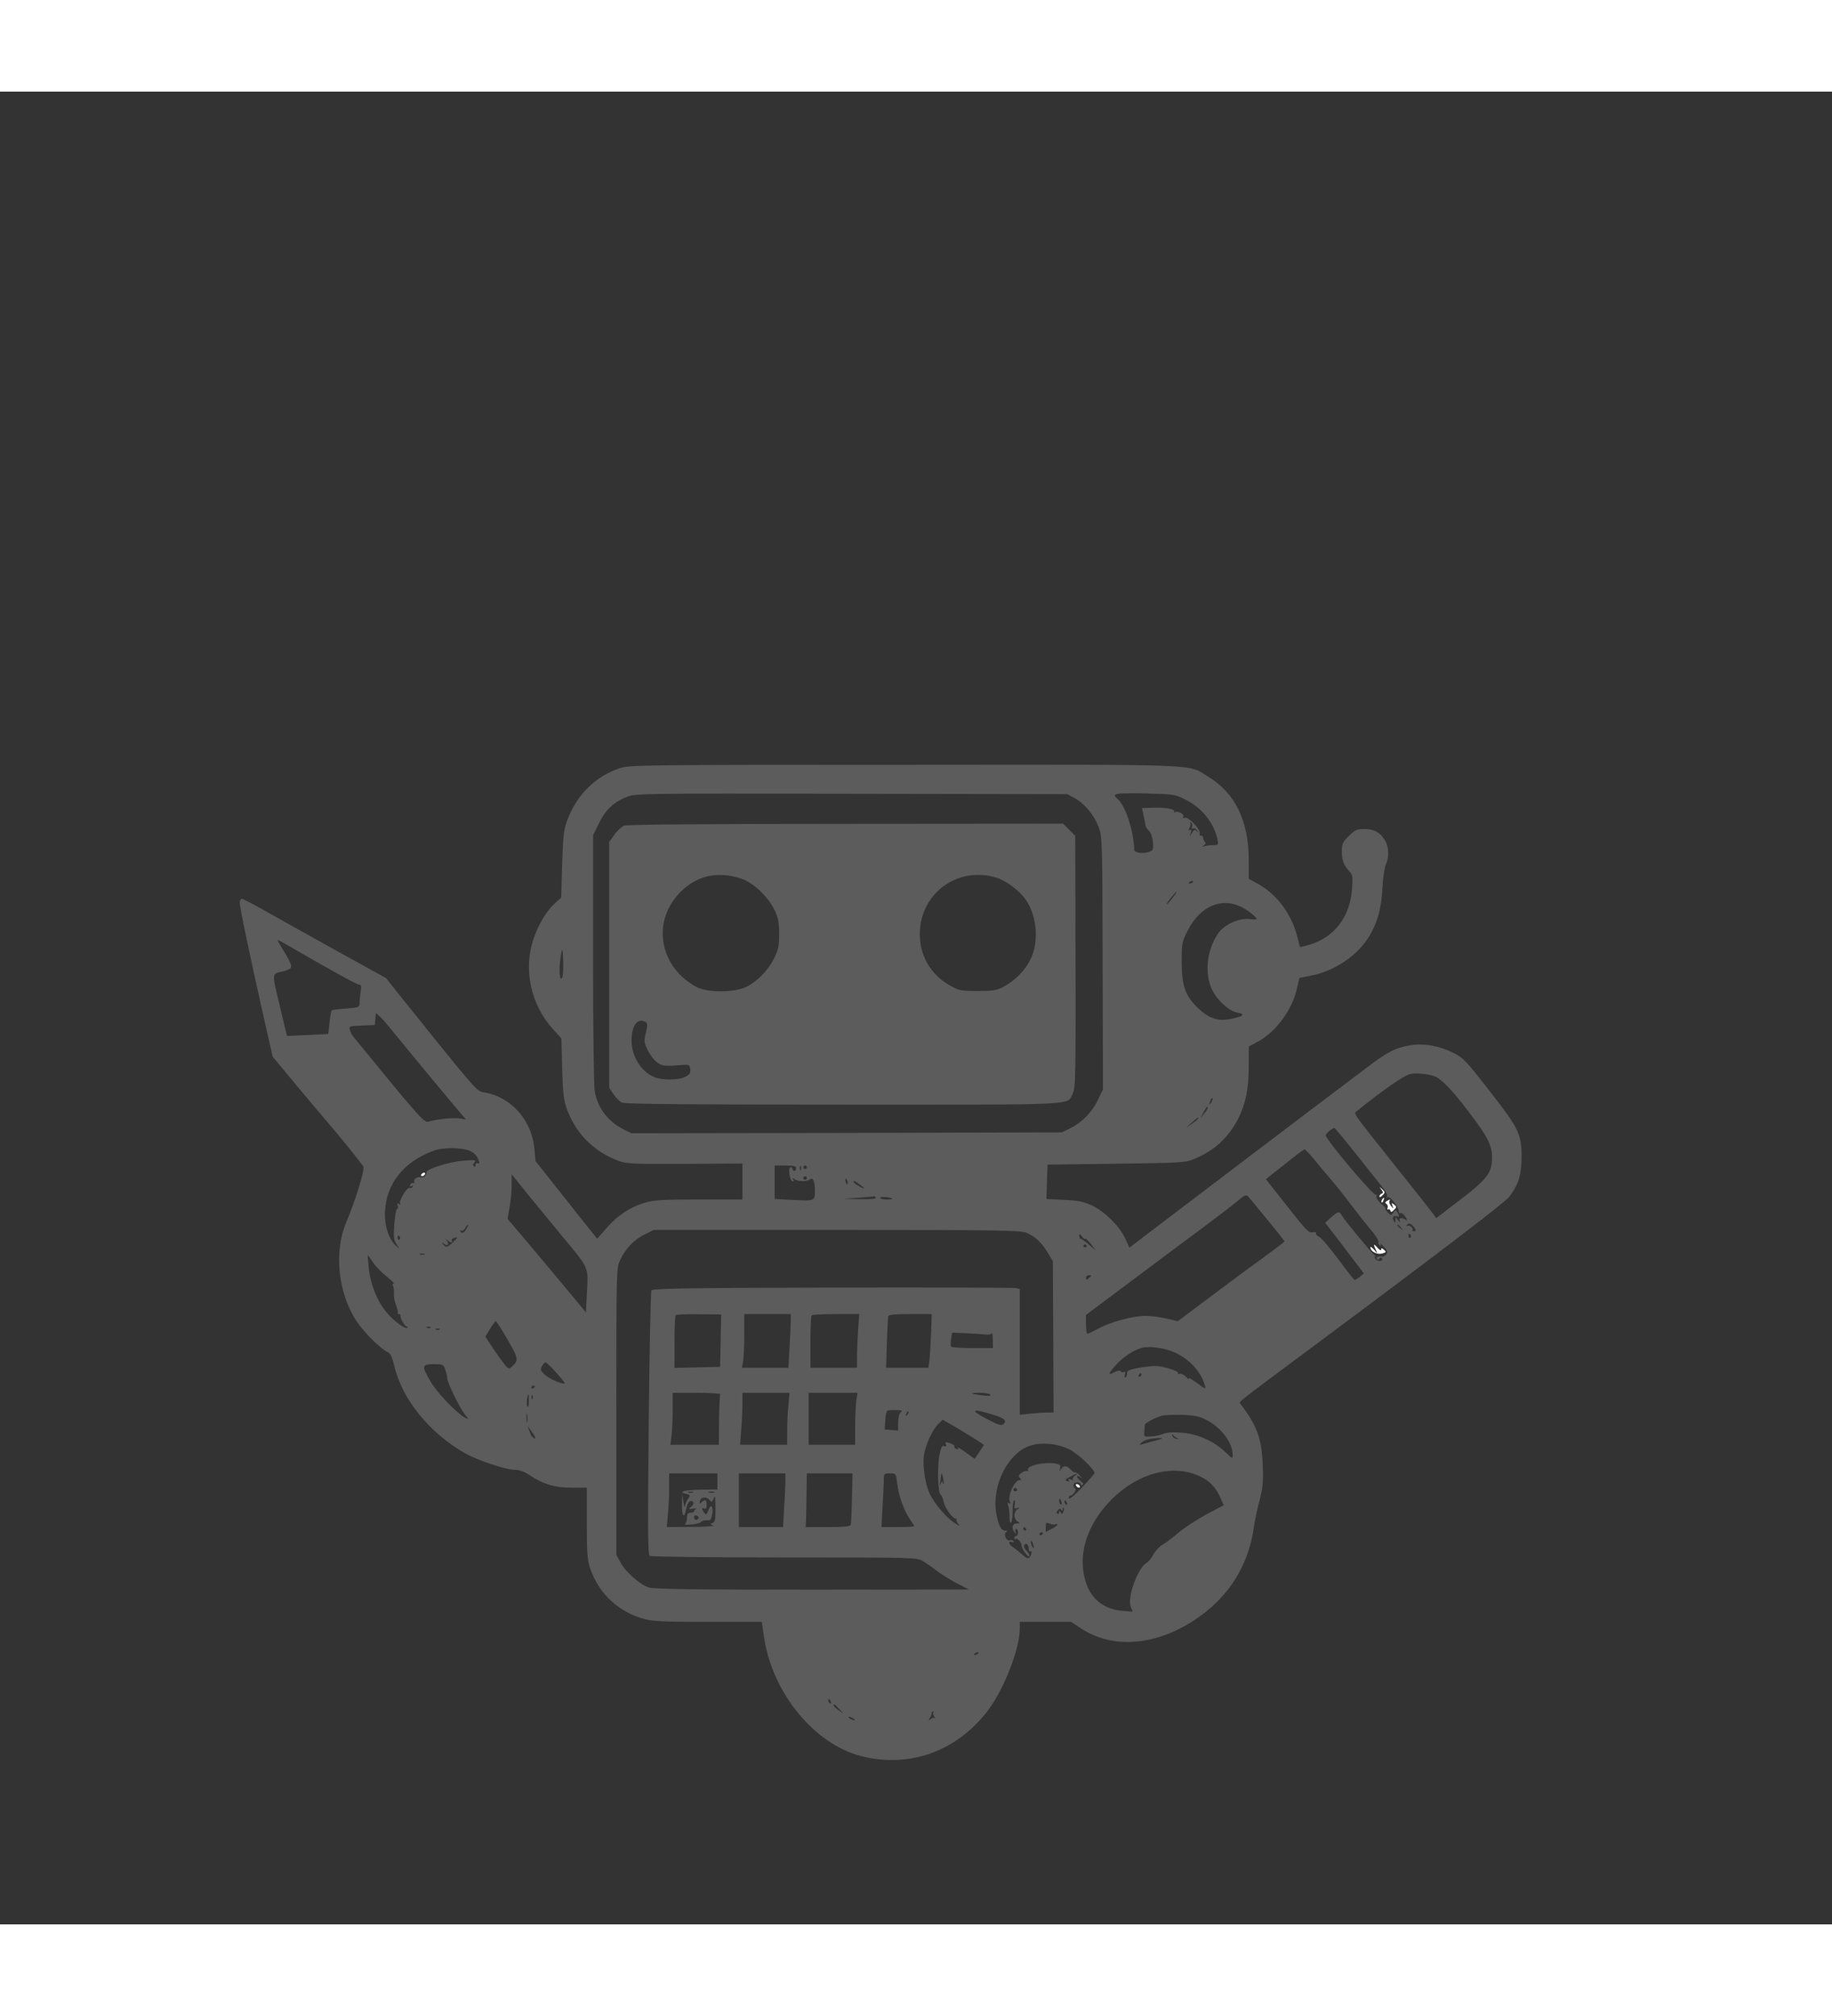 <svg version="1.0" xmlns="http://www.w3.org/2000/svg"
 width="100" height="110" viewBox="0 0 1024 1024"
 preserveAspectRatio="xMidYMid meet">

<rect x="0" y="0" width="1024" height="1024" fill="#333333" stroke="none"/>

<g transform="translate(0,1024) scale(0.1,-0.1)"
fill="#ffffff" stroke="none">
<path opacity="0.2" d="M3468 6461 c-139 -45 -247 -151 -299 -297 -18 -49 -22 -89 -27 -243
l-5 -184 -32 -29 c-47 -41 -93 -116 -122 -199 -60 -173 -16 -373 111 -511 l44
-48 4 -167 c4 -137 9 -179 26 -226 50 -137 147 -236 284 -289 50 -19 73 -20
376 -19 l322 2 0 -100 0 -101 -244 0 c-212 0 -252 -3 -305 -19 -82 -25 -152
-72 -212 -142 l-51 -58 -42 52 c-23 29 -100 126 -172 217 l-131 165 -6 70
c-15 158 -130 288 -278 313 -47 8 -30 -11 -491 563 l-60 76 -277 153 c-152 84
-330 184 -396 221 -67 38 -126 69 -133 69 -7 0 -12 -10 -12 -22 0 -26 58 -302
132 -631 l52 -229 134 -161 c74 -89 160 -191 191 -227 46 -52 139 -168 182
-225 10 -14 -44 -191 -96 -313 -69 -164 -46 -392 56 -549 42 -64 135 -157 175
-175 17 -8 26 -28 39 -82 44 -184 199 -374 395 -484 71 -40 227 -92 276 -92
27 0 54 -10 84 -30 76 -51 141 -70 235 -70 l85 0 0 -198 c0 -169 3 -207 19
-254 49 -142 159 -244 306 -283 47 -12 122 -15 356 -15 l297 0 12 -82 c45
-313 280 -600 544 -668 263 -67 522 22 697 241 94 116 189 352 189 472 l0 37
144 0 144 0 51 -34 c194 -131 468 -95 703 92 149 119 241 282 267 475 5 34 19
100 31 146 19 72 22 102 18 200 -6 146 -32 218 -123 337 -11 16 -52 -17 425
338 687 511 1052 790 1076 821 52 69 69 124 69 225 0 124 -17 159 -170 355
-143 184 -155 196 -209 223 -80 41 -168 56 -242 44 -85 -14 -128 -36 -251
-130 -56 -42 -215 -163 -355 -268 -250 -190 -433 -328 -784 -595 l-181 -138
-24 52 c-32 68 -111 147 -182 182 -49 23 -75 29 -158 33 l-100 5 3 96 3 96
385 5 c373 5 387 6 439 28 111 47 188 119 242 224 42 83 59 167 59 293 l0 110
47 25 c104 55 197 180 223 302 l13 56 65 13 c132 25 263 114 327 223 46 79 66
152 72 266 3 58 12 117 19 132 18 35 18 92 -1 128 -25 48 -62 70 -118 70 -44
0 -53 -4 -88 -39 -34 -34 -39 -44 -39 -85 0 -50 10 -78 43 -113 18 -20 19 -31
14 -98 -12 -157 -98 -270 -239 -312 -28 -8 -51 -13 -52 -11 -1 2 -7 26 -14 53
-31 127 -112 237 -216 296 l-56 31 0 102 c0 222 -76 378 -229 470 -117 71 2
66 -1695 65 -1449 0 -1534 -1 -1588 -18z m2538 -168 c56 -30 109 -94 135 -162
20 -55 21 -73 22 -761 l2 -705 -27 -56 c-32 -69 -88 -127 -154 -160 l-49 -24
-1203 -3 -1202 -2 -43 21 c-89 45 -147 121 -163 214 -5 28 -9 361 -9 740 l0
690 33 67 c37 76 83 119 157 148 49 19 85 19 1255 17 l1205 -2 41 -22z m617
-7 c93 -45 161 -129 182 -223 6 -32 5 -33 -23 -33 -17 0 -39 -3 -49 -6 -15 -5
-16 -4 -3 5 9 7 11 14 5 19 -5 4 -10 14 -10 22 0 8 -5 14 -12 13 -7 -2 -10 3
-7 11 8 21 -63 96 -83 89 -11 -4 -14 -2 -9 5 8 14 -30 36 -46 26 -6 -4 -8 -3
-5 3 9 14 -49 25 -122 22 l-58 -2 9 -41 c5 -23 10 -48 11 -56 1 -8 10 -22 19
-30 11 -9 19 -34 22 -62 4 -44 2 -47 -23 -56 -33 -12 -81 -4 -81 12 -3 105
-50 249 -94 285 -35 29 -15 33 152 30 160 -4 169 -5 225 -33z m40 -153 c-4
-10 -2 -14 4 -10 6 4 17 -1 24 -11 11 -14 11 -15 -1 -4 -12 10 -17 8 -28 -10
l-13 -23 7 24 c4 17 3 21 -6 16 -9 -6 -9 -3 -1 12 6 11 7 24 3 28 -4 5 -2 5 5
1 7 -4 9 -14 6 -23z m7 -307 c0 -2 -7 -7 -16 -10 -8 -3 -12 -2 -9 4 6 10 25
14 25 6z m-116 -91 c-14 -19 -29 -35 -31 -35 -5 0 7 18 36 53 26 31 23 18 -5
-18z m400 -59 c23 -13 49 -33 59 -44 18 -19 17 -20 -27 -15 -62 7 -145 -31
-180 -84 -61 -93 -74 -218 -32 -309 27 -59 95 -121 143 -130 45 -8 34 -20 -31
-34 -76 -16 -126 0 -186 56 -74 69 -94 125 -95 260 0 107 1 113 35 179 72 140
198 189 314 121z m-5307 -228 c198 -115 349 -198 362 -198 10 0 12 -9 7 -37
-3 -21 -6 -50 -6 -64 0 -25 -2 -26 -76 -32 -42 -3 -78 -8 -80 -10 -3 -3 -8
-33 -12 -68 l-7 -64 -115 -6 c-63 -3 -115 -5 -116 -5 0 1 -19 78 -41 171 -44
185 -45 175 17 189 14 3 32 10 40 15 16 11 8 32 -46 119 -14 23 -24 42 -21 42
3 0 45 -23 94 -52z m1493 -162 c-15 -15 -17 74 -2 144 5 27 8 17 10 -49 2 -49
-1 -88 -8 -95z m-912 -336 c70 -87 307 -372 356 -429 l21 -24 -37 6 c-35 5
-127 -4 -174 -18 -23 -7 -58 32 -419 475 -7 8 -16 25 -19 37 -7 21 -4 22 66
25 l73 3 3 34 3 33 26 -23 c14 -13 59 -67 101 -119z m5789 -211 c39 -14 101
-78 193 -200 105 -137 129 -185 130 -252 0 -91 -25 -123 -209 -262 l-103 -79
-21 29 c-12 16 -102 130 -202 255 -250 314 -240 299 -222 313 138 112 259 196
295 207 28 9 102 3 139 -11z m-1246 -146 c-12 -20 -14 -14 -5 12 4 9 9 14 11
11 3 -2 0 -13 -6 -23z m-21 -32 c0 -5 -9 -19 -20 -32 l-20 -24 17 32 c19 34
23 39 23 24z m-55 -61 c-3 -5 -20 -19 -38 -30 -32 -22 -32 -22 3 9 37 32 45
37 35 21z m885 -196 c63 -80 130 -164 148 -186 17 -22 29 -45 25 -50 -3 -6 -2
-8 4 -5 5 3 21 -8 34 -26 23 -31 25 -35 28 -58 0 -5 5 -8 10 -5 5 3 17 -6 26
-20 11 -17 12 -24 4 -18 -25 15 -41 13 -35 -4 5 -13 2 -12 -9 2 -15 20 -15 20
-15 0 0 -15 -2 -16 -9 -4 -12 18 -3 33 15 26 16 -6 18 3 4 24 -8 13 -11 12
-22 -3 -13 -18 -14 -17 -32 2 -11 12 -16 21 -12 21 4 0 -7 12 -24 26 -18 16
-29 33 -26 41 3 8 2 12 -3 9 -13 -8 -281 310 -281 333 0 10 39 42 50 40 3 0
57 -66 120 -145z m-4949 16 c15 -7 32 -23 38 -37 14 -30 14 -34 -1 -30 -7 1
-12 -4 -10 -11 1 -8 -2 -11 -8 -7 -8 5 -7 12 2 22 12 14 5 15 -63 10 -75 -6
-204 -46 -204 -63 0 -19 -18 -35 -32 -30 -18 7 -45 -12 -37 -25 3 -5 0 -8 -7
-7 -6 2 -14 -3 -17 -11 -3 -9 0 -11 8 -6 9 5 11 4 6 -4 -4 -6 -11 -9 -16 -6
-13 8 -62 -73 -54 -87 5 -7 3 -8 -6 -3 -10 6 -12 4 -7 -8 3 -9 2 -17 -3 -19
-6 -2 -13 -40 -16 -85 -5 -70 -4 -87 11 -110 l18 -28 -21 18 c-40 36 -64 113
-60 191 8 157 107 279 273 339 56 20 161 18 206 -3z m4706 -36 c21 -26 65 -79
99 -118 33 -39 86 -105 116 -146 31 -41 79 -102 107 -135 28 -33 49 -65 46
-72 -2 -7 1 -15 7 -19 7 -5 8 -2 4 7 -4 8 4 1 19 -15 20 -22 23 -31 14 -42 -6
-8 -17 -14 -23 -13 -25 3 -37 -2 -30 -12 5 -8 9 -8 14 1 5 8 10 8 14 2 10 -16
-21 -22 -34 -6 -7 8 -9 14 -4 14 5 0 4 4 -2 8 -15 10 -172 200 -184 223 -14
25 -21 24 -60 -11 l-33 -30 48 -62 c27 -35 61 -79 75 -98 14 -19 41 -55 60
-79 l33 -44 -22 -19 c-13 -10 -26 -18 -30 -17 -3 0 -44 52 -91 116 -47 63 -95
120 -107 125 -12 6 -20 15 -17 19 3 5 -5 8 -17 6 -26 -4 -31 2 -169 177 l-94
119 34 28 c19 15 67 52 105 83 39 31 73 56 77 56 4 0 24 -21 45 -46z m-2887
-59 c0 -8 -4 -15 -10 -15 -5 0 -10 5 -10 10 0 6 -5 10 -11 10 -15 0 -6 -73 10
-78 9 -3 11 0 5 9 -6 11 -5 12 7 3 17 -14 70 -15 86 -2 17 14 28 -10 28 -64 0
-57 0 -57 -129 -50 l-96 5 0 93 0 94 60 0 c47 0 60 -3 60 -15z m27 -7 c-3 -8
-6 -5 -6 6 -1 11 2 17 5 13 3 -3 4 -12 1 -19z m33 12 c0 -5 -4 -10 -10 -10 -5
0 -10 5 -10 10 0 6 5 10 10 10 6 0 10 -4 10 -10z m-1372 -380 c156 -187 150
-173 143 -313 l-6 -118 -81 98 c-45 54 -143 172 -219 262 l-138 163 11 63 c7
34 12 90 12 124 l0 62 87 -108 c48 -59 134 -164 191 -233z m1372 320 c0 -5 -4
-10 -10 -10 -5 0 -10 5 -10 10 0 6 5 10 10 10 6 0 10 -4 10 -10z m228 -31 c-3
-8 -7 -3 -11 10 -4 17 -3 21 5 13 5 -5 8 -16 6 -23z m92 -26 c0 -2 -13 3 -30
12 -16 9 -30 20 -30 26 0 5 14 0 30 -13 17 -12 30 -23 30 -25z m2254 -176 c53
-64 96 -119 96 -121 0 -2 -48 -39 -107 -82 -60 -43 -194 -142 -299 -221 l-191
-143 -64 15 c-35 8 -87 15 -115 15 -69 0 -194 -33 -262 -70 -31 -16 -59 -30
-64 -30 -4 0 -8 24 -8 53 l0 52 143 107 c78 58 261 195 407 304 146 108 283
212 304 231 32 27 42 31 52 21 6 -7 55 -66 108 -131z m-2189 123 c4 -6 -27 -9
-87 -8 l-93 2 85 6 c47 3 86 7 87 8 1 1 5 -2 8 -8z m94 -6 c2 -2 -12 -4 -32
-4 -20 0 -37 4 -37 10 0 8 58 3 69 -6z m2918 -163 c9 -14 8 -18 -3 -18 -8 0
-12 3 -9 5 9 9 -17 32 -28 25 -6 -3 -7 -1 -3 5 9 14 28 7 43 -17z m-5297 0
c-14 -27 -27 -34 -36 -20 -4 8 -3 9 4 5 6 -3 16 3 22 14 6 11 13 20 16 20 2 0
0 -9 -6 -19z m5221 2 c13 -16 12 -17 -3 -4 -10 7 -18 15 -18 17 0 8 8 3 21
-13z m-2093 -29 c47 -19 87 -57 120 -114 l27 -45 2 -422 2 -423 -33 0 c-18 0
-61 -3 -95 -6 l-61 -7 0 351 0 352 -22 5 c-13 3 -474 4 -1026 3 -810 -2 -1004
-5 -1011 -16 -4 -7 -11 -342 -15 -744 -6 -596 -5 -733 6 -739 7 -5 346 -9 753
-9 736 0 740 0 775 -21 19 -12 53 -35 74 -52 22 -17 71 -48 110 -69 l71 -37
-874 -1 c-647 0 -884 3 -913 12 -50 15 -132 87 -161 142 l-22 41 0 800 c0 792
0 800 21 846 30 64 77 114 136 143 l52 26 1023 0 c903 0 1028 -2 1061 -16z
m329 -34 c3 3 17 -11 32 -30 l26 -35 -38 33 c-21 17 -41 32 -46 32 -4 0 -8 7
-8 16 0 14 2 14 14 -2 8 -11 16 -17 20 -14z m1818 21 c3 -5 2 -12 -3 -15 -5
-3 -9 1 -9 9 0 17 3 19 12 6z m-5650 -10 c3 -5 2 -12 -3 -15 -5 -3 -9 1 -9 9
0 17 3 19 12 6z m308 -19 c-40 -40 -49 -43 -64 -25 -12 16 -12 17 2 6 20 -16
32 -5 17 16 -10 13 -10 14 2 4 16 -15 34 -17 26 -4 -4 5 0 12 6 14 25 10 29 7
11 -11z m3531 -30 c3 -5 -1 -9 -9 -9 -8 0 -12 4 -9 9 3 4 7 8 9 8 2 0 6 -4 9
-8z m-3701 -49 c-7 -2 -19 -2 -25 0 -7 3 -2 5 12 5 14 0 19 -2 13 -5z m-289
-43 c14 -22 49 -58 77 -80 28 -22 46 -40 39 -40 -6 0 -8 -5 -4 -12 5 -7 7 -26
6 -43 -2 -16 4 -46 12 -66 8 -20 12 -39 9 -43 -4 -3 -1 -6 5 -6 7 0 11 -3 10
-7 -3 -14 25 -63 35 -63 6 0 8 -3 4 -6 -11 -11 -75 36 -117 86 -52 63 -89 155
-99 248 -4 39 -6 72 -5 72 1 0 13 -18 28 -40z m4016 -75 c0 -2 -7 -8 -15 -15
-12 -10 -15 -10 -15 2 0 8 7 15 15 15 8 0 15 -1 15 -2z m-2072 -364 l-3 -146
-127 -3 -128 -3 0 144 c0 79 3 147 7 151 4 4 63 6 130 5 l124 -1 -3 -147z
m392 112 c0 -21 -3 -89 -7 -150 l-6 -113 -130 0 -130 0 7 38 c3 20 6 88 6 150
l0 112 130 0 130 0 0 -37z m376 -55 c-3 -50 -6 -117 -6 -150 l0 -58 -130 0
-130 0 0 143 c0 79 3 147 7 150 3 4 65 7 136 7 l130 0 -7 -92z m408 -25 c-3
-65 -7 -133 -10 -150 l-5 -33 -118 0 -118 0 4 138 c3 75 6 143 8 150 3 9 37
12 124 12 l119 0 -4 -117z m-2382 0 c78 -133 80 -140 39 -177 -18 -17 -21 -15
-58 36 -22 29 -51 71 -65 93 l-25 39 26 43 c14 23 29 43 32 43 3 0 26 -35 51
-77z m-415 41 c-3 -3 -12 -4 -19 -1 -8 3 -5 6 6 6 11 1 17 -2 13 -5z m50 -10
c-3 -3 -12 -4 -19 -1 -8 3 -5 6 6 6 11 1 17 -2 13 -5z m3050 -28 c19 -3 34 0
37 7 2 7 5 -9 5 -35 l1 -48 -114 0 c-63 0 -117 4 -120 8 -3 5 -3 24 0 43 l6
35 76 -3 c43 -2 91 -5 109 -7z m1058 -100 c85 -39 146 -105 170 -185 7 -23 4
-22 -46 15 -29 21 -49 32 -45 24 5 -8 -1 -5 -14 8 -12 13 -29 21 -37 18 -8 -3
-11 -2 -8 4 7 11 -86 40 -128 40 -17 0 -59 -5 -94 -11 -50 -9 -63 -15 -63 -29
0 -11 -4 -21 -9 -24 -5 -4 -7 4 -3 16 3 14 1 19 -6 14 -6 -3 -13 -2 -17 4 -4
6 -17 4 -36 -5 -39 -20 -36 -9 9 41 39 43 94 80 140 94 40 13 130 2 187 -24z
m-3456 -113 c28 -31 49 -58 48 -60 -9 -8 -82 22 -109 46 -27 24 -29 30 -19 49
6 12 16 22 21 22 4 0 31 -26 59 -57z m-620 16 c6 -18 11 -39 11 -48 0 -23 66
-159 97 -200 24 -31 24 -32 4 -21 -46 24 -158 140 -193 201 -53 89 -51 99 16
99 52 0 55 -1 65 -31z m3891 -29 c0 -5 -5 -10 -11 -10 -5 0 -7 5 -4 10 3 6 8
10 11 10 2 0 4 -4 4 -10z m-3390 -64 c0 -3 -4 -8 -10 -11 -5 -3 -10 -1 -10 4
0 6 5 11 10 11 6 0 10 -2 10 -4z m1036 -44 c-3 -5 -6 -70 -7 -145 l-1 -137
-135 0 -136 0 7 53 c3 28 6 94 6 145 l0 92 136 0 c74 0 133 -4 130 -8z m381
-59 c-4 -38 -7 -103 -7 -145 l0 -78 -131 0 -132 0 6 83 c4 45 7 110 7 145 l0
62 131 0 132 0 -6 -67z m379 21 c-3 -26 -6 -91 -6 -145 l0 -99 -130 0 -130 0
0 145 0 145 136 0 137 0 -7 -46z m749 36 c5 -8 -10 -9 -47 -4 -70 9 -74 14
-10 14 28 0 54 -5 57 -10z m-2579 -40 c0 -25 -4 -34 -9 -25 -6 12 0 65 8 65 1
0 2 -18 1 -40z m21 18 c-3 -8 -6 -5 -6 6 -1 11 2 17 5 13 3 -3 4 -12 1 -19z
m2063 -67 c2 -1 -1 -6 -8 -13 -7 -7 -12 -32 -12 -56 l0 -43 -37 3 -38 3 3 49
c1 28 7 53 12 56 8 5 61 5 80 1z m31 -24 c-10 -9 -11 -8 -5 6 3 10 9 15 12 12
3 -3 0 -11 -7 -18z m473 3 c71 -22 86 -35 65 -55 -12 -10 -29 -5 -97 31 -92
49 -80 58 32 24z m-2597 -42 c-2 -13 -4 -5 -4 17 -1 22 1 32 4 23 2 -10 2 -28
0 -40z m3799 9 c80 -41 144 -127 144 -194 0 -23 -2 -22 -41 16 -64 61 -155
102 -244 108 -49 4 -84 2 -105 -7 -17 -7 -48 -13 -69 -14 -37 -2 -38 -1 -35
29 1 16 3 33 3 37 1 9 54 37 91 49 14 5 66 7 115 6 74 -3 99 -8 141 -30z
m-1274 -119 l28 -19 -26 -39 -26 -39 -51 37 c-28 20 -48 31 -44 25 6 -9 3 -11
-7 -7 -9 3 -14 10 -11 14 3 4 -8 13 -24 18 -26 9 -29 8 -24 -5 5 -12 2 -15 -9
-11 -12 5 -18 -6 -26 -45 -14 -61 -10 -216 5 -225 6 -4 14 -23 18 -42 8 -39
58 -103 72 -92 4 4 5 3 0 -2 -4 -5 1 -18 10 -29 13 -14 6 -12 -24 8 -43 27
-108 104 -136 160 -23 47 -40 150 -34 206 7 61 46 149 81 184 l25 25 88 -51
c48 -29 100 -61 115 -71z m-2493 45 c15 -22 17 -31 8 -27 -8 3 -18 13 -21 22
-3 9 -9 24 -12 32 -8 19 -3 13 25 -27z m3601 -26 c11 -5 9 -6 -4 -4 -11 1 -21
9 -23 17 -3 10 -2 11 4 4 4 -6 15 -14 23 -17z m-115 -12 c-27 -7 -61 -17 -75
-21 -23 -7 -24 -6 -9 8 15 16 51 24 109 26 14 0 3 -6 -25 -13z m-488 -51 c49
-23 147 -118 141 -134 -2 -5 -35 -41 -73 -82 -44 -46 -71 -67 -71 -57 0 10 3
16 6 14 4 -2 14 5 23 15 9 11 12 22 7 25 -18 11 -10 35 10 35 11 0 20 -5 20
-11 0 -5 5 -7 11 -4 6 5 3 13 -10 22 -12 8 -21 19 -21 25 0 6 7 5 18 -3 14
-11 14 -10 -2 8 -10 13 -22 20 -26 18 -4 -2 -15 4 -25 15 -22 25 -41 25 -55 3
-10 -16 -10 -15 -5 4 5 19 1 23 -27 28 -61 11 -166 -14 -152 -37 4 -6 3 -8 -3
-5 -5 3 -20 -1 -32 -9 -18 -13 -20 -19 -10 -30 7 -9 8 -14 2 -12 -29 8 -76
-92 -57 -123 4 -8 3 -10 -5 -5 -9 6 -10 0 -4 -21 4 -15 7 -43 6 -61 -1 -18 3
-30 8 -27 5 4 9 33 9 66 0 32 4 59 9 59 4 0 6 -11 3 -25 -4 -21 -1 -24 14 -19
18 5 18 5 2 -6 -10 -6 -18 -22 -18 -35 0 -13 8 -29 18 -34 15 -9 15 -10 -5
-11 -25 0 -31 -24 -12 -50 9 -13 10 -12 5 3 -3 9 -1 17 4 17 6 0 10 -9 10 -20
0 -11 -4 -20 -10 -20 -5 0 -10 -5 -10 -12 0 -6 3 -9 6 -5 8 8 34 -18 34 -35 0
-19 35 -69 43 -61 4 3 -2 17 -14 29 -12 12 -18 27 -14 33 9 16 25 3 25 -20 0
-11 4 -18 9 -15 12 8 8 -21 -6 -35 -7 -7 -19 -1 -40 18 -17 15 -39 33 -49 39
-24 14 -32 39 -10 31 11 -4 15 -3 11 4 -4 6 -13 8 -21 5 -19 -7 -37 36 -20 46
7 5 5 8 -6 8 -22 0 -36 27 -49 94 -28 155 64 341 190 381 63 20 152 12 218
-21z m731 -151 c55 -26 91 -65 116 -125 l16 -36 -98 -52 c-53 -29 -122 -74
-153 -100 -31 -27 -71 -57 -89 -67 -19 -11 -42 -36 -53 -56 -10 -21 -28 -42
-38 -47 -49 -27 -109 -192 -89 -245 l11 -28 -59 5 c-129 12 -205 96 -219 240
-12 129 47 269 161 383 148 148 344 199 494 128z m-1434 -42 c-2 -2 -4 2 -5
10 0 9 -4 6 -10 -6 -8 -17 -9 -17 -4 5 2 14 5 34 6 45 1 11 5 4 9 -15 5 -19 7
-37 4 -39z m-1264 14 l0 -45 -82 -1 c-46 0 -92 -4 -103 -8 -17 -7 -17 -8 8
-15 26 -6 27 -8 12 -29 -8 -12 -16 -31 -17 -42 0 -11 -4 0 -8 25 l-7 45 -1
-57 c-2 -67 13 -86 23 -29 4 22 13 42 20 45 23 8 29 -14 9 -30 -18 -14 -17
-15 11 -11 17 2 24 2 18 0 -7 -3 -13 -9 -13 -14 0 -5 -9 -9 -20 -9 -15 0 -20
-7 -20 -29 0 -16 -6 -32 -12 -35 -7 -3 9 -4 36 -2 27 2 52 9 55 15 4 6 18 10
31 9 21 -3 25 2 31 35 7 44 -7 60 -21 23 -11 -31 -16 -32 -30 -6 -9 16 -8 18
5 14 11 -5 15 1 15 20 0 29 -9 33 -29 14 -10 -11 -12 -9 -9 7 4 24 38 27 55 5
10 -13 13 -11 22 10 8 20 10 10 10 -53 1 -64 -2 -79 -16 -84 -15 -6 -15 -7 3
-14 10 -4 -44 -8 -120 -8 l-139 -1 6 68 c4 37 7 104 7 150 l0 82 135 0 135 0
0 -45z m380 2 c0 -24 -3 -92 -7 -150 l-6 -107 -124 0 -123 0 0 150 0 150 130
0 130 0 0 -43z m372 -94 c-1 -76 -5 -144 -7 -150 -3 -10 -38 -13 -128 -13
l-124 0 2 30 c1 17 2 84 3 150 l2 120 128 0 127 0 -3 -137z m253 80 c8 -69 37
-148 70 -198 14 -20 25 -38 25 -40 0 -3 -41 -5 -92 -5 l-91 0 6 113 c4 61 7
129 7 150 0 35 1 37 34 37 34 0 34 0 41 -57z m993 43 c-10 -7 -15 -16 -11 -20
4 -4 -1 -4 -11 0 -13 5 -17 4 -12 -4 5 -8 1 -10 -10 -5 -13 5 -10 10 17 24 40
21 51 23 27 5z m-323 -76 c3 -5 -1 -10 -10 -10 -9 0 -13 5 -10 10 3 6 8 10 10
10 2 0 7 -4 10 -10z m-1812 -17 c-7 -2 -19 -2 -25 0 -7 3 -2 5 12 5 14 0 19
-2 13 -5z m120 0 c-7 -2 -21 -2 -30 0 -10 3 -4 5 12 5 17 0 24 -2 18 -5z
m1940 -53 c3 -11 1 -18 -4 -14 -5 3 -9 12 -9 20 0 20 7 17 13 -6z m31 -6 c3
-8 2 -12 -4 -9 -6 3 -10 10 -10 16 0 14 7 11 14 -7z m-24 -35 c0 8 2 12 5 9 3
-3 2 -13 -1 -22 -5 -14 -9 -15 -15 -4 -7 10 -9 11 -9 0 0 -7 -4 -10 -10 -7 -6
4 -5 11 3 19 9 10 14 11 19 2 5 -7 8 -7 8 3z m-2036 -50 c-8 -14 -24 -10 -24
6 0 9 6 12 15 9 8 -4 12 -10 9 -15z m1997 -33 c5 3 9 2 9 -3 0 -4 -15 -15 -33
-24 l-32 -16 0 27 c0 25 2 27 23 19 13 -5 28 -7 33 -3z m-166 -26 c3 -5 1 -10
-4 -10 -6 0 -11 5 -11 10 0 6 2 10 4 10 3 0 8 -4 11 -10z m95 -24 c0 -3 -4 -8
-10 -11 -5 -3 -10 -1 -10 4 0 6 5 11 10 11 6 0 10 -2 10 -4z m-51 -81 c0 -5
-4 -3 -9 5 -5 8 -9 22 -9 30 0 16 17 -16 18 -35z m-309 -589 c0 -2 -7 -7 -16
-10 -8 -3 -12 -2 -9 4 6 10 25 14 25 6z m-826 -272 c3 -8 2 -12 -4 -9 -6 3
-10 10 -10 16 0 14 7 11 14 -7z m47 -41 l24 -26 -27 19 c-15 10 -28 22 -28 27
0 12 5 8 31 -20z m526 -20 c-4 -3 -1 -13 5 -22 7 -9 8 -13 4 -9 -5 4 -16 2
-24 -5 -13 -10 -14 -9 -7 3 6 8 10 18 11 23 3 15 4 17 11 17 3 0 3 -3 0 -7z
m-447 -33 c8 -5 11 -10 5 -10 -5 0 -17 5 -25 10 -8 5 -10 10 -5 10 6 0 17 -5
25 -10z"/>
<path opacity="0.2" d="M3489 6139 c-15 -6 -40 -29 -55 -51 l-29 -41 0 -687 0 -686 25 -37
c13 -20 35 -41 48 -46 16 -8 408 -11 1240 -11 1343 0 1243 -5 1278 62 17 33
18 82 15 1096 l-1 344 -34 34 -34 34 -1213 -1 c-758 0 -1224 -4 -1240 -10z
m654 -296 c64 -20 148 -99 184 -171 23 -48 28 -70 28 -137 0 -67 -4 -89 -27
-135 -33 -68 -95 -132 -157 -162 -66 -33 -217 -33 -277 -1 -204 109 -252 354
-102 519 94 102 212 132 351 87z m1427 5 c45 -14 109 -58 147 -102 79 -89 97
-257 38 -364 -33 -60 -84 -110 -147 -144 -37 -20 -58 -23 -143 -23 -92 0 -104
2 -154 30 -100 55 -163 154 -169 266 -14 237 201 406 428 337z m-1961 -807
c11 -7 11 -17 1 -60 -11 -47 -10 -55 11 -98 13 -26 37 -56 52 -67 28 -21 40
-22 147 -14 31 3 35 0 38 -24 3 -21 -3 -30 -27 -42 -37 -20 -131 -21 -174 -2
-74 31 -126 115 -127 204 0 85 35 131 79 103z"/>
<path d="M7721 4106 c11 -15 11 -20 2 -23 -7 -3 -13 -10 -13 -16 0 -6 8 -4 17
6 16 16 16 18 -2 35 -18 16 -18 16 -4 -2z"/>
<path d="M7725 4049 c-4 -6 -5 -12 -2 -15 2 -3 7 2 10 11 7 17 1 20 -8 4z"/>
<path d="M7751 4041 c-10 -6 -10 -10 -1 -16 6 -4 9 -14 6 -22 -3 -8 -2 -11 3
-8 5 3 11 -1 13 -8 2 -9 7 -8 20 5 15 15 15 18 0 30 -14 11 -15 10 -9 -7 7
-19 7 -19 -8 -1 -8 10 -12 23 -9 27 7 11 3 11 -15 0z"/>
<path d="M2355 4190 c-3 -5 -2 -10 4 -10 5 0 13 5 16 10 3 6 2 10 -4 10 -5 0
-13 -4 -16 -10z"/>
<path d="M7680 3796 c0 -4 5 -17 11 -29 10 -21 9 -21 -10 2 -12 13 -21 19 -21
14 0 -23 36 -42 64 -35 25 7 26 9 12 21 -13 11 -16 11 -16 1 0 -7 -9 -3 -20
10 -11 13 -20 20 -20 16z"/>
<path d="M6015 2450 c3 -5 11 -10 16 -10 6 0 7 5 4 10 -3 6 -11 10 -16 10 -6
0 -7 -4 -4 -10z"/>
</g>
</svg>
